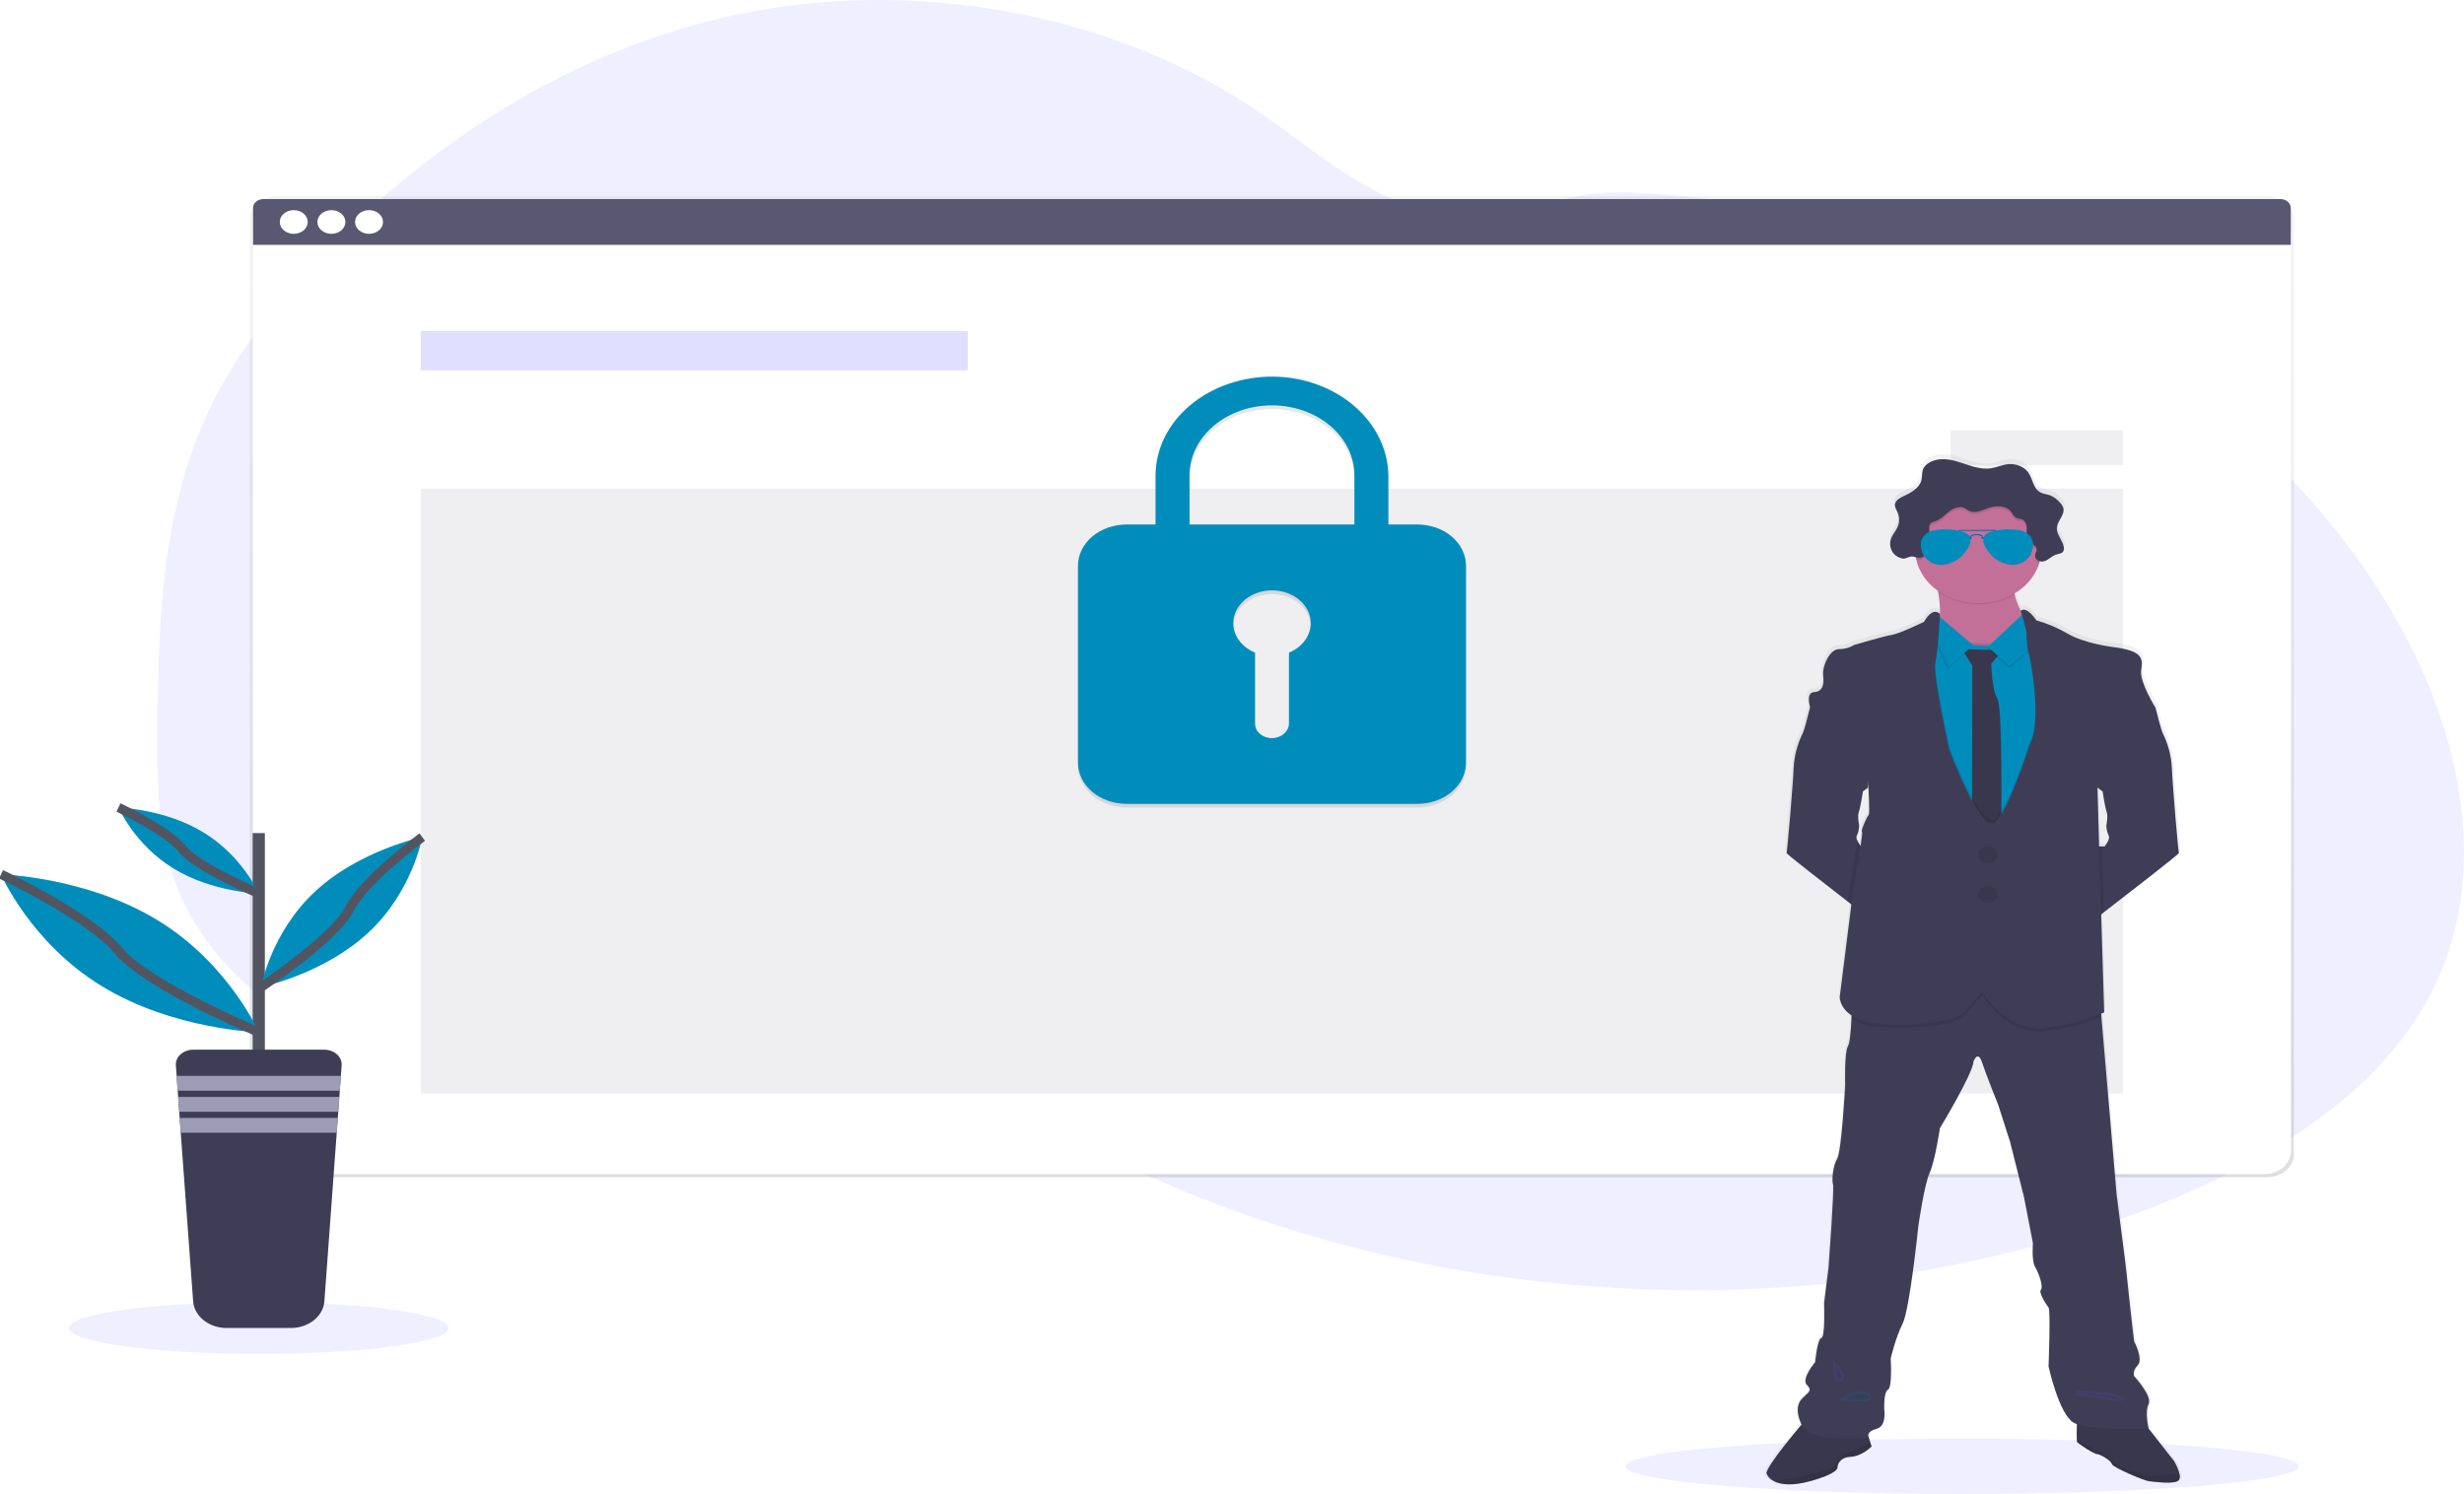 <svg width="531" height="322" viewBox="0 0 531 322" fill="none" xmlns="http://www.w3.org/2000/svg">
<rect width="531" height="322" fill="#E5E5E5"/>
<g clip-path="url(#clip0)">
<rect width="531" height="322" fill="white"/>
<path opacity="0.1" d="M522.592 216.478C510.276 238.004 485.269 252.397 459.353 261.889C424.464 274.673 386.042 279.743 348.149 277.598C341.508 277.224 334.887 276.626 328.287 275.804C305.363 272.97 283.013 267.456 261.878 259.419C255.778 257.092 249.801 254.551 243.948 251.796C234.173 247.206 224.806 242.016 215.924 236.268C213.69 234.823 211.486 233.341 209.314 231.822C207.807 230.77 206.315 229.694 204.799 228.649C201.601 226.446 198.31 224.353 194.639 222.786C193.531 222.312 192.395 221.888 191.236 221.513C179.611 217.767 166.206 219.18 154.103 222.102C144.898 224.325 135.924 227.369 126.728 229.541C122.637 230.536 118.469 231.287 114.254 231.787C104.844 232.796 95.288 232.085 86.23 229.702L85.455 229.497C84.158 229.152 82.871 228.773 81.594 228.362L80.82 228.111C79.584 227.708 78.374 227.274 77.191 226.811L76.417 226.513C75.181 226.026 73.971 225.511 72.787 224.969C72.361 224.781 71.939 224.576 71.522 224.384C64.788 221.198 58.667 217.16 53.37 212.41C53.217 212.28 53.074 212.147 52.907 212.017C52.17 211.342 51.447 210.654 50.747 209.951C50.487 209.692 50.227 209.433 49.973 209.166C49.141 208.307 48.34 207.429 47.567 206.531C47.451 206.401 47.34 206.268 47.228 206.138C44.063 202.428 41.439 198.407 39.413 194.164C39.349 194.034 39.288 193.901 39.233 193.771C38.615 192.423 38.051 191.052 37.541 189.659C37.332 189.078 37.133 188.481 36.957 187.9C36.897 187.727 36.841 187.55 36.79 187.377C34.231 178.843 33.939 169.972 33.939 161.151C33.939 160.122 33.939 159.095 33.939 158.068C34.013 143.801 34.273 129.289 36.758 115.218C36.758 115.12 36.79 115.022 36.809 114.927C37.64 110.19 38.771 105.494 40.197 100.86C41.689 95.997 43.596 91.233 45.903 86.604C51.618 75.215 59.929 64.851 69.158 55.245C92.404 31.073 122.89 10.78 158.572 3.185C197.021 -4.995 239.754 2.843 270.768 23.764C280.224 30.142 288.72 37.694 299.34 42.583C308.61 46.84 319.461 48.604 329.39 45.254C337.594 42.485 342.934 41.111 352.149 41.531C371.226 42.445 390.032 45.783 407.939 51.431C408.662 51.655 409.385 51.887 410.104 52.119C456.785 67.25 496.913 97.314 517.771 135.946C518.324 136.967 518.86 137.996 519.38 139.033C531.816 163.645 536.312 192.491 522.592 216.478Z" fill="#6C63FF"/>
<path opacity="0.1" d="M55.762 291.792C78.362 291.792 96.682 289.298 96.682 286.223C96.682 283.147 78.362 280.654 55.762 280.654C33.163 280.654 14.842 283.147 14.842 286.223C14.842 289.298 33.163 291.792 55.762 291.792Z" fill="#6C63FF"/>
<path opacity="0.1" d="M422.855 322C462.926 322 495.411 319.327 495.411 316.031C495.411 312.734 462.926 310.061 422.855 310.061C382.784 310.061 350.3 312.734 350.3 316.031C350.3 319.327 382.784 322 422.855 322Z" fill="#6C63FF"/>
<path d="M488.546 42.316H59.623C56.426 42.316 53.834 44.512 53.834 47.221V248.827C53.834 251.536 56.426 253.732 59.623 253.732H488.546C491.743 253.732 494.335 251.536 494.335 248.827V47.221C494.335 44.512 491.743 42.316 488.546 42.316Z" fill="url(#paint0_linear)"/>
<path d="M487.897 45.289H60.323C57.126 45.289 54.534 47.485 54.534 50.194V248.124C54.534 250.833 57.126 253.029 60.323 253.029H487.897C491.094 253.029 493.686 250.833 493.686 248.124V50.194C493.686 47.485 491.094 45.289 487.897 45.289Z" fill="white"/>
<path d="M487.897 45.289H60.323C57.126 45.289 54.534 47.485 54.534 50.194V248.124C54.534 250.833 57.126 253.029 60.323 253.029H487.897C491.094 253.029 493.686 250.833 493.686 248.124V50.194C493.686 47.485 491.094 45.289 487.897 45.289Z" fill="white"/>
<path opacity="0.04" d="M487.897 45.289H60.323C57.126 45.289 54.534 47.485 54.534 50.194V248.124C54.534 250.833 57.126 253.029 60.323 253.029H487.897C491.094 253.029 493.686 250.833 493.686 248.124V50.194C493.686 47.485 491.094 45.289 487.897 45.289Z" fill="white"/>
<path d="M491.457 42.905H56.763C56.172 42.905 55.605 43.104 55.187 43.459C54.769 43.813 54.534 44.293 54.534 44.794V52.779H493.668V44.794C493.668 44.296 493.435 43.818 493.021 43.464C492.607 43.11 492.045 42.909 491.457 42.905Z" fill="#5A5773"/>
<path d="M63.304 50.395C64.968 50.395 66.317 49.252 66.317 47.842C66.317 46.432 64.968 45.289 63.304 45.289C61.64 45.289 60.291 46.432 60.291 47.842C60.291 49.252 61.64 50.395 63.304 50.395Z" fill="white"/>
<path d="M71.415 50.395C73.079 50.395 74.428 49.252 74.428 47.842C74.428 46.432 73.079 45.289 71.415 45.289C69.751 45.289 68.402 46.432 68.402 47.842C68.402 49.252 69.751 50.395 71.415 50.395Z" fill="white"/>
<path d="M79.527 50.395C81.191 50.395 82.54 49.252 82.54 47.842C82.54 46.432 81.191 45.289 79.527 45.289C77.863 45.289 76.514 46.432 76.514 47.842C76.514 49.252 77.863 50.395 79.527 50.395Z" fill="white"/>
<path opacity="0.2" d="M208.554 71.347H90.703V79.822H208.554V71.347Z" fill="#6C63FF"/>
<path opacity="0.1" d="M457.517 105.329H90.703V235.698H457.517V105.329Z" fill="#5A5773"/>
<path opacity="0.1" d="M305.477 113.832H299.196V103.495C299.196 91.831 288.22 82.135 274.453 81.958C271.133 81.928 267.84 82.456 264.762 83.51C261.684 84.564 258.882 86.123 256.519 88.099C254.156 90.074 252.277 92.426 250.992 95.019C249.706 97.612 249.039 100.396 249.029 103.208V113.832H242.762C239.992 113.839 237.339 114.774 235.38 116.434C233.422 118.093 232.318 120.341 232.309 122.688V165.188C232.318 167.535 233.422 169.783 235.38 171.443C237.339 173.102 239.992 174.037 242.762 174.044H305.477C308.246 174.037 310.899 173.102 312.857 171.442C314.814 169.783 315.917 167.535 315.925 165.188V122.688C315.917 120.341 314.814 118.093 312.857 116.434C310.899 114.774 308.246 113.839 305.477 113.832ZM277.781 141.46V156.682C277.787 157.488 277.431 158.266 276.786 158.858C276.14 159.45 275.253 159.812 274.305 159.871C273.809 159.891 273.314 159.825 272.85 159.678C272.385 159.531 271.961 159.305 271.602 159.015C271.243 158.725 270.958 158.377 270.763 157.991C270.567 157.604 270.467 157.189 270.467 156.768V141.452C268.771 140.751 267.406 139.585 266.593 138.142C265.781 136.699 265.57 135.066 265.994 133.508C266.419 131.951 267.453 130.561 268.93 129.566C270.406 128.571 272.237 128.029 274.124 128.029C276.011 128.029 277.841 128.571 279.318 129.566C280.794 130.561 281.829 131.951 282.254 133.508C282.678 135.066 282.467 136.699 281.654 138.142C280.842 139.585 279.477 140.751 277.781 141.452V141.46ZM291.891 113.832H256.343V103.208C256.343 99.216 258.215 95.387 261.547 92.564C264.879 89.741 269.398 88.155 274.11 88.155C278.822 88.155 283.341 89.741 286.673 92.564C290.005 95.387 291.877 99.216 291.877 103.208L291.891 113.832Z" fill="black"/>
<path d="M305.477 113.046H299.196V102.71C299.196 91.046 288.22 81.349 274.453 81.172C271.133 81.143 267.84 81.67 264.762 82.724C261.684 83.778 258.882 85.338 256.519 87.313C254.156 89.288 252.277 91.64 250.992 94.234C249.706 96.827 249.039 99.61 249.029 102.423V113.046H242.762C239.992 113.053 237.339 113.989 235.38 115.648C233.422 117.307 232.318 119.556 232.309 121.902V164.403C232.318 166.749 233.422 168.998 235.38 170.657C237.339 172.316 239.992 173.252 242.762 173.259H305.477C308.246 173.252 310.899 172.316 312.857 170.657C314.814 168.997 315.917 166.749 315.925 164.403V121.902C315.917 119.556 314.814 117.308 312.857 115.648C310.899 113.989 308.246 113.053 305.477 113.046V113.046ZM277.781 140.674V155.897C277.787 156.703 277.431 157.48 276.786 158.072C276.14 158.665 275.253 159.027 274.305 159.085C273.809 159.105 273.314 159.039 272.85 158.892C272.385 158.745 271.961 158.52 271.602 158.23C271.243 157.94 270.958 157.591 270.763 157.205C270.567 156.819 270.467 156.403 270.467 155.983V140.667C268.771 139.966 267.406 138.799 266.593 137.356C265.781 135.914 265.57 134.28 265.994 132.723C266.419 131.165 267.453 129.776 268.93 128.781C270.406 127.786 272.237 127.244 274.124 127.244C276.011 127.244 277.841 127.786 279.318 128.781C280.794 129.776 281.829 131.165 282.254 132.723C282.678 134.28 282.467 135.914 281.654 137.356C280.842 138.799 279.477 139.966 277.781 140.667V140.674ZM291.891 113.046H256.343V102.423C256.343 98.431 258.215 94.602 261.547 91.779C264.879 88.956 269.398 87.37 274.11 87.37C278.822 87.37 283.341 88.956 286.673 91.779C290.005 94.602 291.877 98.431 291.877 102.423L291.891 113.046Z" fill="#008DBC"/>
<path opacity="0.1" d="M457.517 92.781H420.389V100.208H457.517V92.781Z" fill="#5A5773"/>
<path d="M470.153 317.829C469.909 316.788 469.49 315.782 468.911 314.841L463.349 307.803H463.381C463.381 307.803 462.505 304.268 463.381 302.533C464.257 300.797 460.257 296.528 460.257 296.528C460.257 296.528 459.77 295.456 461.04 294.136C462.31 292.817 460.257 288.952 460.257 288.952C460.257 288.952 459.283 280.882 459.186 279.648C459.089 278.415 458.305 271.582 458.305 271.582L456.451 257.094L453.151 218.697L453.091 217.979C453.499 217.81 453.717 217.704 453.717 217.704L453.058 196.473L453.628 196.037C458.607 192.22 470.088 183.383 469.972 183.191C469.856 182.999 468.582 168.436 468.433 164.792C468.306 162.202 467.637 159.651 466.459 157.259C466.171 156.776 465.342 153.591 464.999 152.244C464.906 151.875 464.846 151.643 464.846 151.643C464.846 151.643 461.481 146.208 461.773 143.738C462.065 141.267 462.649 139.418 455.473 138.554C455.473 138.554 449.447 137.792 445.86 135.714C443.738 134.47 441.419 133.486 438.972 132.792C438.972 132.792 436.96 129.651 435.56 130.715C434.968 129.594 434.524 128.42 434.239 127.216L434.198 126.996C436.855 125.426 438.767 123.107 439.593 120.453C439.639 120.304 439.676 120.151 439.718 120.001C439.857 120.041 440.002 120.064 440.149 120.068C441.368 120.068 442.119 118.917 443.259 118.552C443.723 118.399 444.293 118.375 444.65 118.065C444.768 117.946 444.855 117.807 444.908 117.658C444.961 117.509 444.977 117.352 444.956 117.197C444.967 117.09 444.967 116.982 444.956 116.875C444.958 116.837 444.958 116.799 444.956 116.761V116.801C444.645 115.371 443.338 114.103 443.482 112.65C443.621 111.283 445.039 110.081 444.924 108.75C444.922 108.644 444.911 108.539 444.891 108.436V108.483C444.718 107.963 444.4 107.486 443.964 107.092C443.465 106.516 442.81 106.05 442.054 105.734C441.41 105.494 440.664 105.439 440.061 105.152C438.29 104.335 438.295 102.207 437.243 100.754C436.792 100.147 436.152 99.658 435.394 99.34C434.636 99.022 433.789 98.887 432.946 98.951C431.63 99.061 430.438 99.654 429.136 99.847C427.356 100.114 425.544 99.623 423.856 99.061C422.169 98.5 420.459 97.883 418.646 97.883C416.834 97.883 414.873 98.668 414.326 100.118C414.034 100.903 414.178 101.747 413.955 102.545C413.557 103.951 412.101 104.956 410.595 105.655C409.668 106.091 408.565 106.59 408.277 107.414C408.277 107.391 408.277 107.371 408.277 107.352C408.256 107.417 408.241 107.484 408.231 107.552C408.222 107.639 408.222 107.728 408.231 107.815C408.231 108.381 408.583 108.919 408.82 109.457C409.26 110.48 409.25 111.604 408.792 112.622C408.449 113.368 407.865 114.024 407.531 114.766C407.374 115.112 407.271 115.474 407.225 115.842V115.78C407.214 115.947 407.214 116.115 407.225 116.282C407.219 116.856 407.378 117.422 407.689 117.932C407.901 118.284 408.195 118.596 408.552 118.85C408.91 119.105 409.324 119.296 409.77 119.412C410.697 119.593 411.276 118.823 412.254 119.02C412.429 119.055 412.601 119.101 412.769 119.157C412.801 119.334 412.834 119.51 412.871 119.683C413.462 122.326 415.125 124.711 417.571 126.426C417.571 126.521 417.608 126.615 417.622 126.713C417.918 128.279 418.047 129.864 418.007 131.449C418.007 131.449 416.547 129.639 414.544 133.134C414.544 133.134 409.32 135.687 407.517 135.977C405.714 136.268 399.313 138.157 399.313 138.157C398.347 138.749 397.185 139.066 395.994 139.064C393.996 139.064 392.337 142.768 392.578 144.782C392.819 146.797 392.434 148.282 390.575 148.364C388.717 148.446 389.732 151.639 389.746 151.694L389.574 152.382C389.212 153.788 388.424 156.804 388.146 157.275C386.968 159.667 386.298 162.217 386.167 164.807C386.023 168.452 384.777 182.959 384.633 183.207C384.536 183.368 392.402 189.459 397.931 193.716L398.733 194.329L396.189 214.468C396.263 215.244 396.535 215.997 396.986 216.675C397.438 217.353 398.057 217.94 398.803 218.395C398.803 218.631 398.803 218.87 398.775 219.118C398.664 221.474 398.441 224.325 397.996 225.071C397.218 226.391 397.412 233.468 397.412 233.468C397.412 233.468 396.629 247.873 395.655 249.44C394.682 251.007 394.483 254.294 394.775 254.938C395.067 255.582 393.797 272.882 393.797 272.882L392.823 280.622C392.823 280.622 393.115 288.029 392.235 288.194C391.354 288.359 390.867 293.465 390.867 293.465C390.867 293.465 387.748 297.085 389.11 298.401C390.473 299.717 388.911 300.298 388.767 300.624C388.624 300.95 385.792 302.195 387.84 306.798C387.859 306.843 387.881 306.888 387.905 306.931C385.986 309.189 379.905 316.474 380.276 317.582C380.549 318.286 381.129 318.876 381.898 319.231C383.33 319.958 385.787 320.296 389.695 319.231C396.184 317.46 395.72 316.184 395.72 316.184C395.754 315.587 396.056 315.024 396.565 314.61C397.073 314.197 397.75 313.964 398.455 313.961C401.139 313.796 403.141 311.699 403.141 311.699L402.826 310.705L402.395 309.331C402.446 308.938 402.775 308.251 404.249 307.87C406.497 307.292 405.909 303.672 405.909 303.672C405.909 303.672 405.714 299.886 406.687 299.391C407.661 298.896 407.276 292.64 407.276 292.64C407.276 292.64 408.351 288.112 409.909 285.064C411.466 282.017 413.33 263.912 413.33 263.912C413.33 263.912 414.595 255.021 415.768 252.468C416.941 249.915 418.016 242.756 418.016 242.756C418.016 242.756 425.242 230.899 425.335 228.264C425.335 228.264 426.262 225.794 427.189 228.512C428.116 231.229 430.721 237.733 430.721 237.733L433.257 245.717L436.283 257.652L438.239 267.698C438.239 267.698 437.943 271.484 438.703 272.803C439.463 274.123 440.557 277.162 439.973 277.74C439.389 278.317 441.141 281.035 441.632 281.608C442.124 282.182 441.632 294.368 441.632 294.368C441.632 294.368 443.876 304.74 447.097 306.542C447.322 306.667 447.561 306.773 447.811 306.857C447.765 307.98 447.719 309.484 447.779 310.269C447.772 310.445 447.806 310.62 447.881 310.784C448.173 311.114 451.492 313.336 452.178 313.336C452.864 313.336 455.297 314.778 455.399 315.477C455.501 316.176 462.533 319.137 463.529 319.223C464.526 319.31 469.356 320.044 470.019 318.894C470.183 318.557 470.229 318.188 470.153 317.829ZM452.878 169.489L453.378 169.854C453.378 169.854 453.893 173.251 454.259 174.268C454.625 175.285 454.185 177.265 454.185 177.265C454.218 178.003 454.392 178.733 454.699 179.425C455.135 180.167 453.819 181.781 453.819 181.781H452.646L452.28 169.065L452.878 169.489ZM418.007 131.52V131.445C417.997 131.469 417.993 131.496 417.993 131.52H418.007ZM399.999 180.473C399.818 180.144 399.792 179.77 399.925 179.425C400.029 179.238 400.111 179.044 400.17 178.843C400.314 178.328 400.404 177.802 400.439 177.273C400.44 177.266 400.44 177.259 400.439 177.253C400.397 177.064 400.022 175.242 400.369 174.276C400.717 173.31 401.246 169.862 401.246 169.862L401.579 169.622L402.353 169.053C402.353 169.053 402.353 168.841 402.409 168.491C402.571 171.476 402.701 174.775 402.492 174.94C402.103 175.266 400.685 178.474 401.028 178.6C401.139 178.643 400.986 179.927 400.726 181.655C400.435 181.284 400.191 180.888 399.999 180.473V180.473Z" fill="url(#paint1_linear)"/>
<path d="M437.359 134.658V139.543L425.53 144.582C425.53 144.582 413.784 138.562 416.681 136.166C418.535 134.65 418.178 130.487 417.677 127.624C417.385 125.959 417.047 124.738 417.047 124.738C417.047 124.738 438.147 119.632 434.958 123.508C433.892 124.804 433.808 126.481 434.165 128.143C434.888 131.438 437.359 134.658 437.359 134.658Z" fill="#C37098"/>
<path d="M404.954 182.433L403.429 198.346C403.429 198.346 401.144 196.591 398.186 194.305C392.703 190.068 384.916 184.008 385.008 183.847C385.152 183.599 386.399 169.163 386.533 165.534C386.66 162.958 387.322 160.422 388.489 158.041C388.768 157.57 389.551 154.569 389.88 153.167C389.991 152.731 390.061 152.448 390.061 152.448L392.619 151.577C392.619 151.577 403.281 161.654 403.281 161.838C403.281 162.023 402.553 169.764 402.553 169.764L401.797 170.321L401.468 170.561C401.468 170.561 400.958 173.942 400.597 174.956C400.235 175.969 400.624 177.728 400.666 177.917C400.632 178.446 400.544 178.971 400.402 179.488C400.342 179.686 400.259 179.879 400.156 180.065C400.026 180.409 400.052 180.782 400.23 181.11C400.436 181.565 400.704 181.998 401.028 182.402L404.954 182.433Z" fill="#3F3D56"/>
<path d="M469.564 183.847C469.676 184.039 458.305 192.832 453.378 196.63L451.144 198.346L449.633 182.433H453.55C453.55 182.433 454.857 180.835 454.421 180.096C454.117 179.408 453.947 178.683 453.916 177.948C453.916 177.948 454.347 175.984 453.985 174.967C453.624 173.95 453.114 170.573 453.114 170.573L452.618 170.211L452.029 169.775C452.029 169.775 451.302 162.035 451.302 161.85C451.302 161.666 461.963 151.588 461.963 151.588L464.503 152.448C464.503 152.448 464.558 152.68 464.651 153.049C464.994 154.388 465.815 157.558 466.097 158.041C467.264 160.422 467.927 162.958 468.053 165.534C468.174 169.163 469.416 183.599 469.564 183.847Z" fill="#3F3D56"/>
<path d="M469.611 318.921C468.929 320.068 464.146 319.314 463.159 319.251C462.171 319.188 455.2 316.215 455.102 315.52C455.005 314.825 452.59 313.391 451.913 313.391C451.237 313.391 447.95 311.177 447.658 310.851C447.584 310.688 447.551 310.514 447.561 310.34C447.459 308.993 447.658 305.525 447.658 305.525L461.68 306.181L468.494 314.864C469.068 315.801 469.483 316.802 469.727 317.837C469.809 318.2 469.769 318.576 469.611 318.921V318.921Z" fill="#3F3D56"/>
<path opacity="0.1" d="M469.611 318.921C468.929 320.068 464.146 319.314 463.159 319.251C462.171 319.188 455.2 316.215 455.102 315.52C455.005 314.825 452.59 313.391 451.913 313.391C451.237 313.391 447.95 311.177 447.658 310.851C447.584 310.688 447.551 310.514 447.561 310.34C447.459 308.993 447.658 305.525 447.658 305.525L461.68 306.181L468.494 314.864C469.068 315.801 469.483 316.802 469.727 317.837C469.809 318.2 469.769 318.576 469.611 318.921V318.921Z" fill="black"/>
<path opacity="0.1" d="M469.611 318.921C468.929 320.068 464.146 319.314 463.159 319.251C462.171 319.188 455.2 316.215 455.103 315.52C455.005 314.825 452.59 313.392 451.913 313.392C451.237 313.392 447.95 311.177 447.658 310.851C447.584 310.688 447.551 310.514 447.561 310.34L452.104 312.775C452.104 312.775 455.005 314.346 455.779 315.277C456.553 316.207 462.653 318.143 463.159 318.183C463.534 318.214 467.539 317.562 469.727 317.837C469.809 318.2 469.769 318.576 469.611 318.921V318.921Z" fill="black"/>
<path d="M403.327 311.754C403.327 311.754 401.343 313.843 398.691 314.004C397.992 314.009 397.321 314.24 396.817 314.652C396.313 315.063 396.015 315.623 395.985 316.215C395.985 316.215 396.448 317.488 390.038 319.251C386.167 320.307 383.734 319.974 382.315 319.251C381.554 318.895 380.98 318.309 380.707 317.609C380.271 316.302 388.828 306.346 388.828 306.346L396.615 305.953L402.177 308.082L403.03 310.78L403.327 311.754Z" fill="#3F3D56"/>
<path opacity="0.1" d="M403.327 311.754C403.327 311.754 401.343 313.843 398.691 314.004C397.992 314.009 397.321 314.24 396.817 314.652C396.313 315.063 396.015 315.623 395.985 316.215C395.985 316.215 396.448 317.488 390.038 319.251C386.167 320.307 383.734 319.974 382.315 319.251C381.554 318.895 380.98 318.309 380.707 317.609C380.271 316.302 388.828 306.346 388.828 306.346L396.615 305.953L402.177 308.082L403.03 310.78L403.327 311.754Z" fill="black"/>
<path opacity="0.1" d="M403.327 311.754C403.327 311.754 401.343 313.843 398.692 314.004C397.992 314.009 397.321 314.24 396.817 314.652C396.314 315.063 396.015 315.623 395.985 316.215C395.985 316.215 396.448 317.488 390.038 319.251C386.167 320.307 383.734 319.974 382.315 319.251C385.963 318.929 394.024 316.977 394.83 316.302C395.799 315.481 397.009 313.227 397.829 313.187C398.4 313.156 401.297 311.679 403.035 310.764L403.327 311.754Z" fill="black"/>
<path d="M463.033 302.619C462.162 304.339 463.033 307.862 463.033 307.862C463.033 307.862 450.055 308.435 446.884 306.633C443.714 304.83 441.47 294.505 441.47 294.505C441.47 294.505 441.934 282.382 441.47 281.808C441.007 281.235 439.245 278.533 439.825 277.96C440.404 277.386 439.361 274.354 438.569 273.043C437.776 271.731 438.105 267.965 438.105 267.965L436.168 257.966L433.173 246.09L430.628 238.141C430.628 238.141 428.019 231.669 427.133 228.967C426.248 226.265 425.312 228.72 425.312 228.72C425.219 231.343 418.062 243.141 418.062 243.141C418.062 243.141 416.996 250.269 415.837 252.806C414.679 255.343 413.418 264.195 413.418 264.195C413.418 264.195 411.564 282.217 410.034 285.249C408.504 288.281 407.452 292.785 407.452 292.785C407.452 292.785 407.842 299.014 406.873 299.505C405.904 299.996 406.062 303.766 406.062 303.766C406.062 303.766 406.641 307.367 404.416 307.944C402.191 308.522 402.562 309.747 402.562 309.747C402.562 309.747 390.186 311.467 388.156 306.876C386.125 302.285 388.93 301.064 389.083 300.734C389.236 300.404 390.779 299.835 389.426 298.519C388.072 297.203 391.164 293.606 391.164 293.606C391.164 293.606 391.651 288.528 392.517 288.363C393.384 288.198 393.101 280.827 393.101 280.827L394.066 273.125C394.066 273.125 395.326 255.92 395.034 255.264C394.742 254.608 394.937 251.337 395.906 249.766C396.875 248.195 397.644 233.868 397.644 233.868C397.644 233.868 397.449 226.827 398.223 225.515C398.687 224.773 398.882 221.918 398.993 219.589C399.076 217.81 399.095 216.337 399.095 216.337L409.923 212.897L423.829 209.131L435.528 213.883L452.646 216.667L452.859 219.169L456.127 257.385L457.981 271.802C457.981 271.802 458.755 278.6 458.852 279.829C458.95 281.058 459.914 289.09 459.914 289.09C459.914 289.09 461.944 292.938 460.688 294.25C459.432 295.562 459.914 296.606 459.914 296.606C459.914 296.606 463.905 300.899 463.033 302.619Z" fill="#3F3D56"/>
<path opacity="0.1" d="M434.967 123.508C433.901 124.804 433.817 126.481 434.174 128.143C431.738 129.599 428.805 130.336 425.826 130.242C422.847 130.147 419.988 129.226 417.687 127.62V127.62C417.395 125.955 417.056 124.734 417.056 124.734C417.056 124.734 438.156 119.636 434.967 123.508Z" fill="black"/>
<path d="M439.899 118.497C439.899 120.773 439.102 122.998 437.61 124.89C436.118 126.782 433.997 128.257 431.515 129.128C429.033 129.999 426.303 130.227 423.668 129.783C421.034 129.339 418.614 128.243 416.714 126.634C414.815 125.025 413.521 122.974 412.997 120.742C412.473 118.51 412.742 116.196 413.77 114.094C414.798 111.991 416.539 110.194 418.772 108.93C421.006 107.665 423.631 106.99 426.318 106.99C428.104 106.983 429.873 107.276 431.525 107.851C433.177 108.427 434.677 109.274 435.94 110.344C437.203 111.414 438.203 112.686 438.883 114.085C439.562 115.485 439.907 116.984 439.899 118.497Z" fill="#C37098"/>
<path opacity="0.1" d="M442.726 137.619L438.277 204.756L414.104 200.455L409.315 173.542L414.057 137.411L417.626 137.8L423.921 138.479L430.156 138.805L436.914 138.169L442.726 137.619Z" fill="black"/>
<path d="M442.726 138.11L438.277 205.246L414.104 200.946L409.315 174.033L414.057 137.906L417.626 138.291L423.921 138.97L430.156 139.296L436.914 138.66L442.726 138.11Z" fill="#008DBC"/>
<path d="M422.855 139.913L431.56 140.16L429.113 143.062C429.113 143.062 429.284 148.926 430.448 150.607C431.611 152.287 431.268 178.254 431.268 178.254L428.95 181.981L424.987 177.803L425.038 143.518L422.855 139.913Z" fill="#3F3D56"/>
<path opacity="0.1" d="M422.855 139.913L431.56 140.16L429.113 143.062C429.113 143.062 429.284 148.926 430.448 150.607C431.611 152.287 431.268 178.254 431.268 178.254L428.95 181.981L424.987 177.803L425.038 143.518L422.855 139.913Z" fill="black"/>
<path opacity="0.1" d="M436.487 132.294L428.366 139.913L433.006 144.009L440.696 137.658L436.487 132.294Z" fill="black"/>
<path d="M436.487 131.803L428.366 139.422L433.006 143.518L440.696 137.167L436.487 131.803Z" fill="#008DBC"/>
<path opacity="0.1" d="M424.936 139.543L416.713 132.58L415.939 136.225L419.712 144.213L424.936 139.543Z" fill="black"/>
<path d="M425.224 139.053L417.005 132.089L416.231 135.734L420.004 143.722L425.224 139.053Z" fill="#008DBC"/>
<path opacity="0.1" d="M452.901 219.18C448.954 220.774 444.727 221.81 440.386 222.248C432.408 223.108 427.189 214.507 427.189 214.507L424.144 217.865C423.175 221.431 408.43 222.33 402.437 220.979C401.193 220.719 400.024 220.25 398.997 219.601C399.081 217.822 399.099 216.349 399.099 216.349L409.927 212.909L423.833 209.142L435.532 213.894L452.65 216.679L452.901 219.18Z" fill="black"/>
<path opacity="0.1" d="M442.726 138.114L438.281 205.246L414.104 200.946L409.306 174.036L414.043 137.906L417.613 138.298C417.521 139.615 417.347 140.926 417.089 142.226C416.509 144.523 420.088 160.825 420.088 160.825C420.088 160.825 426.888 179.107 429.947 176.471C433.006 173.836 437.363 159.922 437.363 159.922C440.316 154.762 437.414 140.286 437.197 139.995C437.045 139.567 436.951 139.126 436.918 138.679L442.726 138.114Z" fill="black"/>
<path opacity="0.1" d="M453.17 190.064L453.374 196.642L451.139 198.358L449.633 182.433H452.97L453.17 190.064Z" fill="black"/>
<path opacity="0.1" d="M400.67 177.928C400.636 178.458 400.548 178.983 400.406 179.499C400.406 179.354 400.406 179.272 400.369 179.26C400.231 179.228 400.397 178.628 400.67 177.928Z" fill="black"/>
<path opacity="0.1" d="M404.954 182.433L403.429 198.346C403.429 198.346 401.144 196.591 398.186 194.305L398.539 191.485C398.539 191.485 399.785 184.558 400.24 181.141C400.446 181.596 400.713 182.03 401.037 182.433H404.954Z" fill="black"/>
<path d="M418.067 132.333C418.067 132.333 416.621 130.53 414.637 134.01C414.637 134.01 409.464 136.551 407.684 136.838C405.904 137.124 399.572 139.009 399.572 139.009C398.616 139.595 397.466 139.91 396.286 139.909C394.302 139.909 392.656 143.596 392.897 145.603C393.139 147.61 392.754 149.087 390.918 149.169C389.083 149.252 390.093 152.484 390.093 152.484L402.326 164.364C402.326 164.364 403.1 175.301 402.715 175.631C402.33 175.961 400.926 179.166 401.264 179.276C401.603 179.386 399.41 191.481 399.41 191.481L396.462 214.955C396.462 214.955 396.462 218.882 402.46 220.237C408.458 221.592 423.212 220.696 424.162 217.13L427.208 213.769C427.208 213.769 432.427 222.373 440.404 221.513C448.381 220.653 453.462 218.195 453.462 218.195L452.59 190.064L452.011 169.787L464.466 152.448C464.466 152.448 461.128 147.041 461.42 144.594C461.712 142.147 462.287 140.294 455.181 139.433C455.181 139.433 449.188 138.675 445.656 136.606C443.557 135.371 441.263 134.393 438.842 133.7C438.842 133.7 436.849 130.558 435.463 131.634C435.463 131.634 436.854 136.076 436.738 136.739C436.622 137.403 436.956 140.403 437.173 140.714C437.391 141.024 440.293 155.48 437.34 160.641C437.34 160.641 433.006 174.555 429.924 177.19C426.841 179.825 420.065 161.544 420.065 161.544C420.065 161.544 416.486 145.238 417.066 142.944C417.645 140.651 418.067 132.333 418.067 132.333Z" fill="#3F3D56"/>
<path d="M428.413 186.038C429.588 186.038 430.54 185.231 430.54 184.236C430.54 183.24 429.588 182.433 428.413 182.433C427.238 182.433 426.285 183.24 426.285 184.236C426.285 185.231 427.238 186.038 428.413 186.038Z" fill="#3F3D56"/>
<path d="M428.413 194.537C429.588 194.537 430.54 193.73 430.54 192.734C430.54 191.739 429.588 190.932 428.413 190.932C427.238 190.932 426.285 191.739 426.285 192.734C426.285 193.73 427.238 194.537 428.413 194.537Z" fill="#3F3D56"/>
<path opacity="0.1" d="M428.413 186.038C429.588 186.038 430.54 185.231 430.54 184.236C430.54 183.24 429.588 182.433 428.413 182.433C427.238 182.433 426.285 183.24 426.285 184.236C426.285 185.231 427.238 186.038 428.413 186.038Z" fill="black"/>
<path opacity="0.1" d="M428.413 194.537C429.588 194.537 430.54 193.73 430.54 192.734C430.54 191.739 429.588 190.932 428.413 190.932C427.238 190.932 426.285 191.739 426.285 192.734C426.285 193.73 427.238 194.537 428.413 194.537Z" fill="black"/>
<path opacity="0.1" d="M447.533 300.161C447.533 300.161 456.266 300.734 457.133 301.307C458 301.881 447.533 300.161 447.533 300.161Z" fill="black" stroke="#6C63FF" stroke-miterlimit="10"/>
<path opacity="0.1" d="M395.54 294.344C395.54 294.344 397.394 296.308 396.606 297.211C395.818 298.114 395.54 294.344 395.54 294.344Z" fill="black" stroke="#6C63FF" stroke-miterlimit="10"/>
<path opacity="0.1" d="M397.764 301.425C397.764 301.425 401.148 299.54 402.502 300.793C403.855 302.046 397.764 301.425 397.764 301.425Z" fill="black" stroke="#008DBC" stroke-miterlimit="10"/>
<path opacity="0.1" d="M439.899 118.497C439.901 119.479 439.755 120.457 439.463 121.407C439.177 121.297 438.938 121.115 438.777 120.886C438.617 120.657 438.542 120.393 438.564 120.127C438.624 119.66 438.99 119.232 438.912 118.768C438.796 118.053 437.776 117.763 437.238 117.197C436.575 116.514 436.719 115.52 436.775 114.637C436.83 113.753 436.566 112.673 435.588 112.371C435.296 112.28 434.976 112.273 434.693 112.17C433.924 111.895 433.688 111.086 433.173 110.529C432.144 109.406 430.1 109.429 428.538 109.963C427.858 110.239 427.162 110.486 426.452 110.702C426.097 110.808 425.719 110.85 425.343 110.827C424.968 110.803 424.602 110.714 424.269 110.564C423.963 110.399 423.717 110.171 423.402 110.006C422.354 109.472 420.982 110.006 420.074 110.694C419.165 111.381 418.438 112.304 417.293 112.724C416.778 112.921 416.143 113.038 415.902 113.462C415.783 113.693 415.732 113.945 415.754 114.197C415.754 115.725 415.967 117.276 415.592 118.772C415.351 119.734 414.553 120.826 413.399 120.708C413.255 120.69 413.114 120.66 412.977 120.618C412.63 119.045 412.674 117.428 413.105 115.87C413.537 114.312 414.348 112.848 415.485 111.571C416.623 110.293 418.063 109.231 419.712 108.451C421.362 107.672 423.185 107.193 425.065 107.044C426.946 106.895 428.842 107.081 430.634 107.588C432.425 108.096 434.071 108.914 435.468 109.991C436.865 111.068 437.981 112.38 438.746 113.844C439.51 115.307 439.906 116.889 439.908 118.489L439.899 118.497Z" fill="black"/>
<path d="M412.37 119.966C412.718 120.033 413.047 120.186 413.404 120.225C414.558 120.343 415.355 119.251 415.596 118.289C415.972 116.793 415.777 115.242 415.763 113.714C415.737 113.463 415.787 113.21 415.907 112.979C416.171 112.555 416.806 112.437 417.297 112.241C418.419 111.817 419.152 110.914 420.079 110.211C421.006 109.508 422.354 108.989 423.402 109.523C423.713 109.681 423.963 109.916 424.269 110.081C424.603 110.229 424.97 110.317 425.346 110.34C425.722 110.364 426.1 110.323 426.457 110.219C427.175 110.038 427.847 109.72 428.538 109.48C430.086 108.946 432.135 108.927 433.173 110.042C433.688 110.603 433.924 111.409 434.694 111.683C434.976 111.786 435.296 111.797 435.588 111.888C436.566 112.198 436.816 113.27 436.775 114.154C436.733 115.037 436.594 116.031 437.238 116.714C437.776 117.272 438.796 117.563 438.912 118.285C438.986 118.749 438.624 119.181 438.564 119.644C438.55 119.816 438.577 119.989 438.642 120.153C438.708 120.316 438.811 120.467 438.946 120.596C439.081 120.725 439.245 120.831 439.429 120.906C439.612 120.981 439.811 121.025 440.015 121.034C441.22 121.034 441.966 119.891 443.093 119.526C443.556 119.373 444.117 119.349 444.483 119.039C444.619 118.89 444.715 118.718 444.765 118.534C444.815 118.35 444.817 118.159 444.771 117.975C444.543 116.471 443.12 115.163 443.273 113.655C443.417 112.21 444.998 110.949 444.664 109.527C444.494 109.003 444.176 108.522 443.737 108.125C443.24 107.555 442.592 107.091 441.846 106.77C441.201 106.535 440.455 106.48 439.866 106.193C438.114 105.38 438.119 103.26 437.085 101.814C436.642 101.217 436.013 100.735 435.267 100.42C434.521 100.106 433.688 99.971 432.858 100.031C431.555 100.141 430.373 100.726 429.085 100.923C427.319 101.19 425.53 100.699 423.856 100.137C422.183 99.576 420.491 98.959 418.697 98.959C416.903 98.959 414.961 99.745 414.414 101.182C414.127 101.967 414.271 102.808 414.048 103.597C413.659 104.999 412.194 105.997 410.72 106.692C409.705 107.171 408.486 107.721 408.365 108.699C408.287 109.319 408.69 109.877 408.945 110.478C409.378 111.494 409.368 112.609 408.917 113.62C408.579 114.362 408.013 115.014 407.67 115.752C407.427 116.253 407.311 116.792 407.332 117.334C407.353 117.876 407.509 118.407 407.791 118.894C408.007 119.249 408.306 119.562 408.67 119.816C409.034 120.069 409.456 120.256 409.909 120.367C410.822 120.551 411.397 119.785 412.37 119.966Z" fill="#3F3D56"/>
<g opacity="0.1">
<path opacity="0.1" d="M415.596 117.433C415.355 118.395 414.553 119.487 413.399 119.369C413.042 119.33 412.718 119.177 412.366 119.11C411.397 118.929 410.822 119.699 409.909 119.503C409.455 119.392 409.033 119.205 408.668 118.952C408.303 118.698 408.003 118.385 407.786 118.03C407.543 117.63 407.397 117.194 407.355 116.746C407.262 117.441 407.412 118.144 407.786 118.768C408.003 119.123 408.303 119.437 408.668 119.69C409.033 119.943 409.455 120.131 409.909 120.241C410.836 120.422 411.397 119.652 412.366 119.848C412.705 119.948 413.05 120.033 413.399 120.103C414.553 120.225 415.355 119.133 415.596 118.171C415.786 117.321 415.861 116.455 415.819 115.591C415.814 116.21 415.74 116.826 415.596 117.433V117.433Z" fill="black"/>
<path opacity="0.1" d="M409.246 111.518C409.305 110.875 409.201 110.228 408.94 109.622C408.73 109.218 408.552 108.804 408.407 108.381C408.387 108.447 408.372 108.513 408.361 108.581C408.282 109.197 408.69 109.759 408.94 110.36C409.102 110.733 409.205 111.123 409.246 111.518V111.518Z" fill="black"/>
<path opacity="0.1" d="M444.659 109.449C444.441 110.564 443.375 111.613 443.269 112.787C443.243 112.988 443.243 113.191 443.269 113.392C443.5 112.021 444.933 110.808 444.659 109.449Z" fill="black"/>
<path opacity="0.1" d="M444.738 117.735C444.699 117.9 444.608 118.052 444.474 118.175C444.131 118.485 443.547 118.509 443.083 118.662C441.957 119.027 441.229 120.182 440.005 120.17C439.692 120.155 439.392 120.06 439.143 119.897C438.895 119.735 438.711 119.512 438.615 119.259C438.587 119.344 438.565 119.431 438.55 119.518C438.537 119.69 438.564 119.863 438.63 120.026C438.696 120.189 438.799 120.339 438.934 120.468C439.069 120.597 439.233 120.702 439.416 120.777C439.599 120.852 439.798 120.895 440.001 120.905C441.211 120.905 441.952 119.762 443.079 119.401C443.542 119.247 444.108 119.224 444.469 118.914C444.605 118.764 444.702 118.592 444.751 118.408C444.801 118.224 444.803 118.034 444.757 117.849C444.752 117.802 444.743 117.771 444.738 117.735Z" fill="black"/>
<path opacity="0.1" d="M438.926 117.409C438.81 116.695 437.79 116.404 437.252 115.838C436.922 115.467 436.744 115.015 436.742 114.55C436.705 115.281 436.719 116.027 437.252 116.577C437.785 117.127 438.596 117.362 438.856 117.928C438.922 117.761 438.945 117.584 438.926 117.409V117.409Z" fill="black"/>
<path opacity="0.1" d="M436.77 113.298C436.807 112.414 436.557 111.334 435.579 111.032C435.291 110.941 434.972 110.929 434.689 110.831C433.919 110.556 433.678 109.747 433.168 109.19C432.135 108.07 430.091 108.09 428.533 108.624C427.838 108.864 427.175 109.182 426.452 109.362C426.097 109.469 425.719 109.511 425.343 109.488C424.968 109.464 424.602 109.375 424.269 109.225C423.963 109.06 423.713 108.832 423.402 108.667C422.35 108.133 420.978 108.667 420.074 109.355C419.17 110.042 418.438 110.961 417.293 111.385C416.774 111.581 416.143 111.699 415.874 112.123C415.756 112.354 415.707 112.607 415.731 112.858C415.731 113.011 415.731 113.164 415.731 113.317C415.737 113.159 415.783 113.004 415.865 112.862C416.134 112.437 416.764 112.32 417.284 112.123C418.405 111.699 419.138 110.796 420.065 110.093C420.992 109.39 422.341 108.872 423.393 109.406C423.703 109.563 423.954 109.798 424.26 109.959C424.592 110.11 424.958 110.2 425.334 110.223C425.71 110.247 426.088 110.204 426.443 110.097C427.151 109.883 427.846 109.638 428.524 109.362C430.077 108.828 432.121 108.805 433.159 109.924C433.669 110.482 433.91 111.291 434.68 111.566C434.962 111.668 435.282 111.68 435.57 111.77C436.362 112.021 436.677 112.775 436.747 113.521L436.77 113.298Z" fill="black"/>
</g>
<g opacity="0.1">
<path opacity="0.1" d="M413.942 117.409C413.968 116.758 414.244 116.131 414.727 115.623C415.21 115.115 415.875 114.754 416.621 114.594C418.688 114.165 420.856 114.249 422.869 114.833C427.268 116.066 422.313 120.504 422.313 120.504C422.313 120.504 419.017 123.253 415.944 121.333C415.036 120.751 414.401 119.917 414.15 118.976C414 118.464 413.929 117.937 413.942 117.409V117.409Z" fill="black"/>
<path opacity="0.1" d="M438.124 117.409C438.097 116.757 437.82 116.13 437.336 115.622C436.852 115.114 436.187 114.753 435.44 114.594C433.374 114.166 431.207 114.249 429.196 114.833C424.797 116.066 429.752 120.504 429.752 120.504C429.752 120.504 433.043 123.253 436.121 121.333C437.029 120.751 437.664 119.917 437.915 118.976C438.065 118.464 438.136 117.937 438.124 117.409Z" fill="black"/>
<path opacity="0.1" d="M422.039 114.472V114.656H430.072V114.436L422.039 114.472Z" fill="black"/>
<path opacity="0.1" d="M424.602 116.439H424.857V115.815C424.857 115.815 425.673 115.277 427.027 115.815V116.373H427.49V116.007H427.263C427.263 116.007 427.356 115.249 425.845 115.371C425.845 115.371 424.63 115.273 424.658 115.925H424.38L424.602 116.439Z" fill="black"/>
</g>
<path d="M413.941 117.154C413.968 116.502 414.244 115.875 414.727 115.368C415.21 114.86 415.874 114.499 416.621 114.338C418.688 113.913 420.855 113.996 422.869 114.578C427.268 115.815 422.313 120.249 422.313 120.249C422.313 120.249 419.017 122.998 415.944 121.077C415.034 120.498 414.398 119.662 414.15 118.721C413.999 118.209 413.929 117.682 413.941 117.154V117.154Z" fill="#008DBC"/>
<path d="M438.124 117.154C438.097 116.502 437.82 115.874 437.336 115.367C436.852 114.859 436.187 114.498 435.44 114.338C433.374 113.913 431.208 113.996 429.196 114.578C424.797 115.815 429.752 120.249 429.752 120.249C429.752 120.249 433.043 122.998 436.121 121.077C437.031 120.498 437.667 119.662 437.915 118.721C438.066 118.209 438.136 117.682 438.124 117.154Z" fill="#008DBC"/>
<path d="M422.039 114.224V114.413H430.072V114.189L422.039 114.224Z" fill="#006BB8"/>
<path d="M424.602 116.192H424.857V115.567C424.857 115.567 425.673 115.033 427.027 115.567V116.129H427.49V115.76H427.263C427.263 115.76 427.356 115.006 425.845 115.124C425.845 115.124 424.63 115.029 424.658 115.677H424.38L424.602 116.192Z" fill="#006BB8"/>
<path d="M57.078 179.55H54.446V229.78H57.078V179.55Z" fill="#535461"/>
<path d="M73.626 229.627L73.459 231.889L73.228 235.082L73.13 236.413L72.898 239.61L72.797 240.941L72.565 244.134L69.909 280.45C69.796 282.012 68.983 283.48 67.637 284.553C66.29 285.625 64.512 286.223 62.664 286.223H48.86C47.013 286.223 45.235 285.625 43.889 284.552C42.544 283.479 41.732 282.012 41.62 280.45L38.95 244.134L38.718 240.941L38.621 239.61L38.394 236.405L38.296 235.074L38.065 231.881L37.898 229.619C37.866 229.185 37.94 228.75 38.114 228.341C38.289 227.932 38.56 227.557 38.912 227.24C39.264 226.924 39.688 226.671 40.16 226.499C40.631 226.326 41.139 226.237 41.652 226.238H69.876C70.39 226.237 70.899 226.326 71.371 226.499C71.843 226.672 72.267 226.925 72.619 227.243C72.971 227.561 73.241 227.936 73.415 228.346C73.588 228.757 73.66 229.192 73.626 229.627V229.627Z" fill="#3F3D56"/>
<path d="M73.459 231.889L73.228 235.082H38.292L38.06 231.889H73.459Z" fill="#9D9CB5"/>
<path d="M73.13 236.413L72.898 239.61H38.626L38.389 236.413H73.13Z" fill="#9D9CB5"/>
<path d="M72.797 240.941L72.565 244.134H38.959L38.723 240.941H72.797Z" fill="#9D9CB5"/>
<path d="M34.041 198.378C49.374 207.776 55.762 222.479 55.762 222.479C55.762 222.479 37.281 221.941 21.924 212.543C6.568 203.145 0.204 188.442 0.204 188.442C0.204 188.442 18.703 188.98 34.041 198.378Z" fill="#008DBC"/>
<path d="M0.227 188.442C0.227 188.442 19.407 197.474 25.558 204.936C31.709 212.398 55.762 222.483 55.762 222.483" stroke="#535461" stroke-width="2" stroke-miterlimit="10"/>
<path d="M43.938 179.46C52.281 184.566 55.762 192.577 55.762 192.577C55.762 192.577 45.704 192.287 37.355 187.169C29.007 182.052 25.536 174.052 25.536 174.052C25.536 174.052 35.594 174.323 43.938 179.46Z" fill="#008DBC"/>
<path d="M25.536 174.033C25.536 174.033 35.974 178.942 39.321 183.006C42.667 187.071 55.762 192.557 55.762 192.557" stroke="#535461" stroke-width="2" stroke-miterlimit="10"/>
<path d="M67.892 192.153C58.302 201.08 56.276 212.744 56.276 212.744C56.276 212.744 69.793 209.936 79.379 201.009C88.964 192.082 90.995 180.414 90.995 180.414C90.995 180.414 77.478 183.222 67.892 192.153Z" fill="#008DBC"/>
<path d="M90.995 180.414C90.995 180.414 78.507 189.565 75.332 195.872C72.157 202.179 56.276 212.759 56.276 212.759" stroke="#535461" stroke-width="2" stroke-miterlimit="10"/>
</g>
<defs>
<linearGradient id="paint0_linear" x1="274.082" y1="253.732" x2="274.082" y2="42.316" gradientUnits="userSpaceOnUse">
<stop stop-color="#808080" stop-opacity="0.25"/>
<stop offset="0.54" stop-color="#808080" stop-opacity="0.12"/>
<stop offset="1" stop-color="#808080" stop-opacity="0.1"/>
</linearGradient>
<linearGradient id="paint1_linear" x1="85304.1" y1="189857" x2="85304.1" y2="64327.7" gradientUnits="userSpaceOnUse">
<stop stop-color="#808080" stop-opacity="0.25"/>
<stop offset="0.54" stop-color="#808080" stop-opacity="0.12"/>
<stop offset="1" stop-color="#808080" stop-opacity="0.1"/>
</linearGradient>
<clipPath id="clip0">
<rect width="531" height="322" fill="white"/>
</clipPath>
</defs>
</svg>
